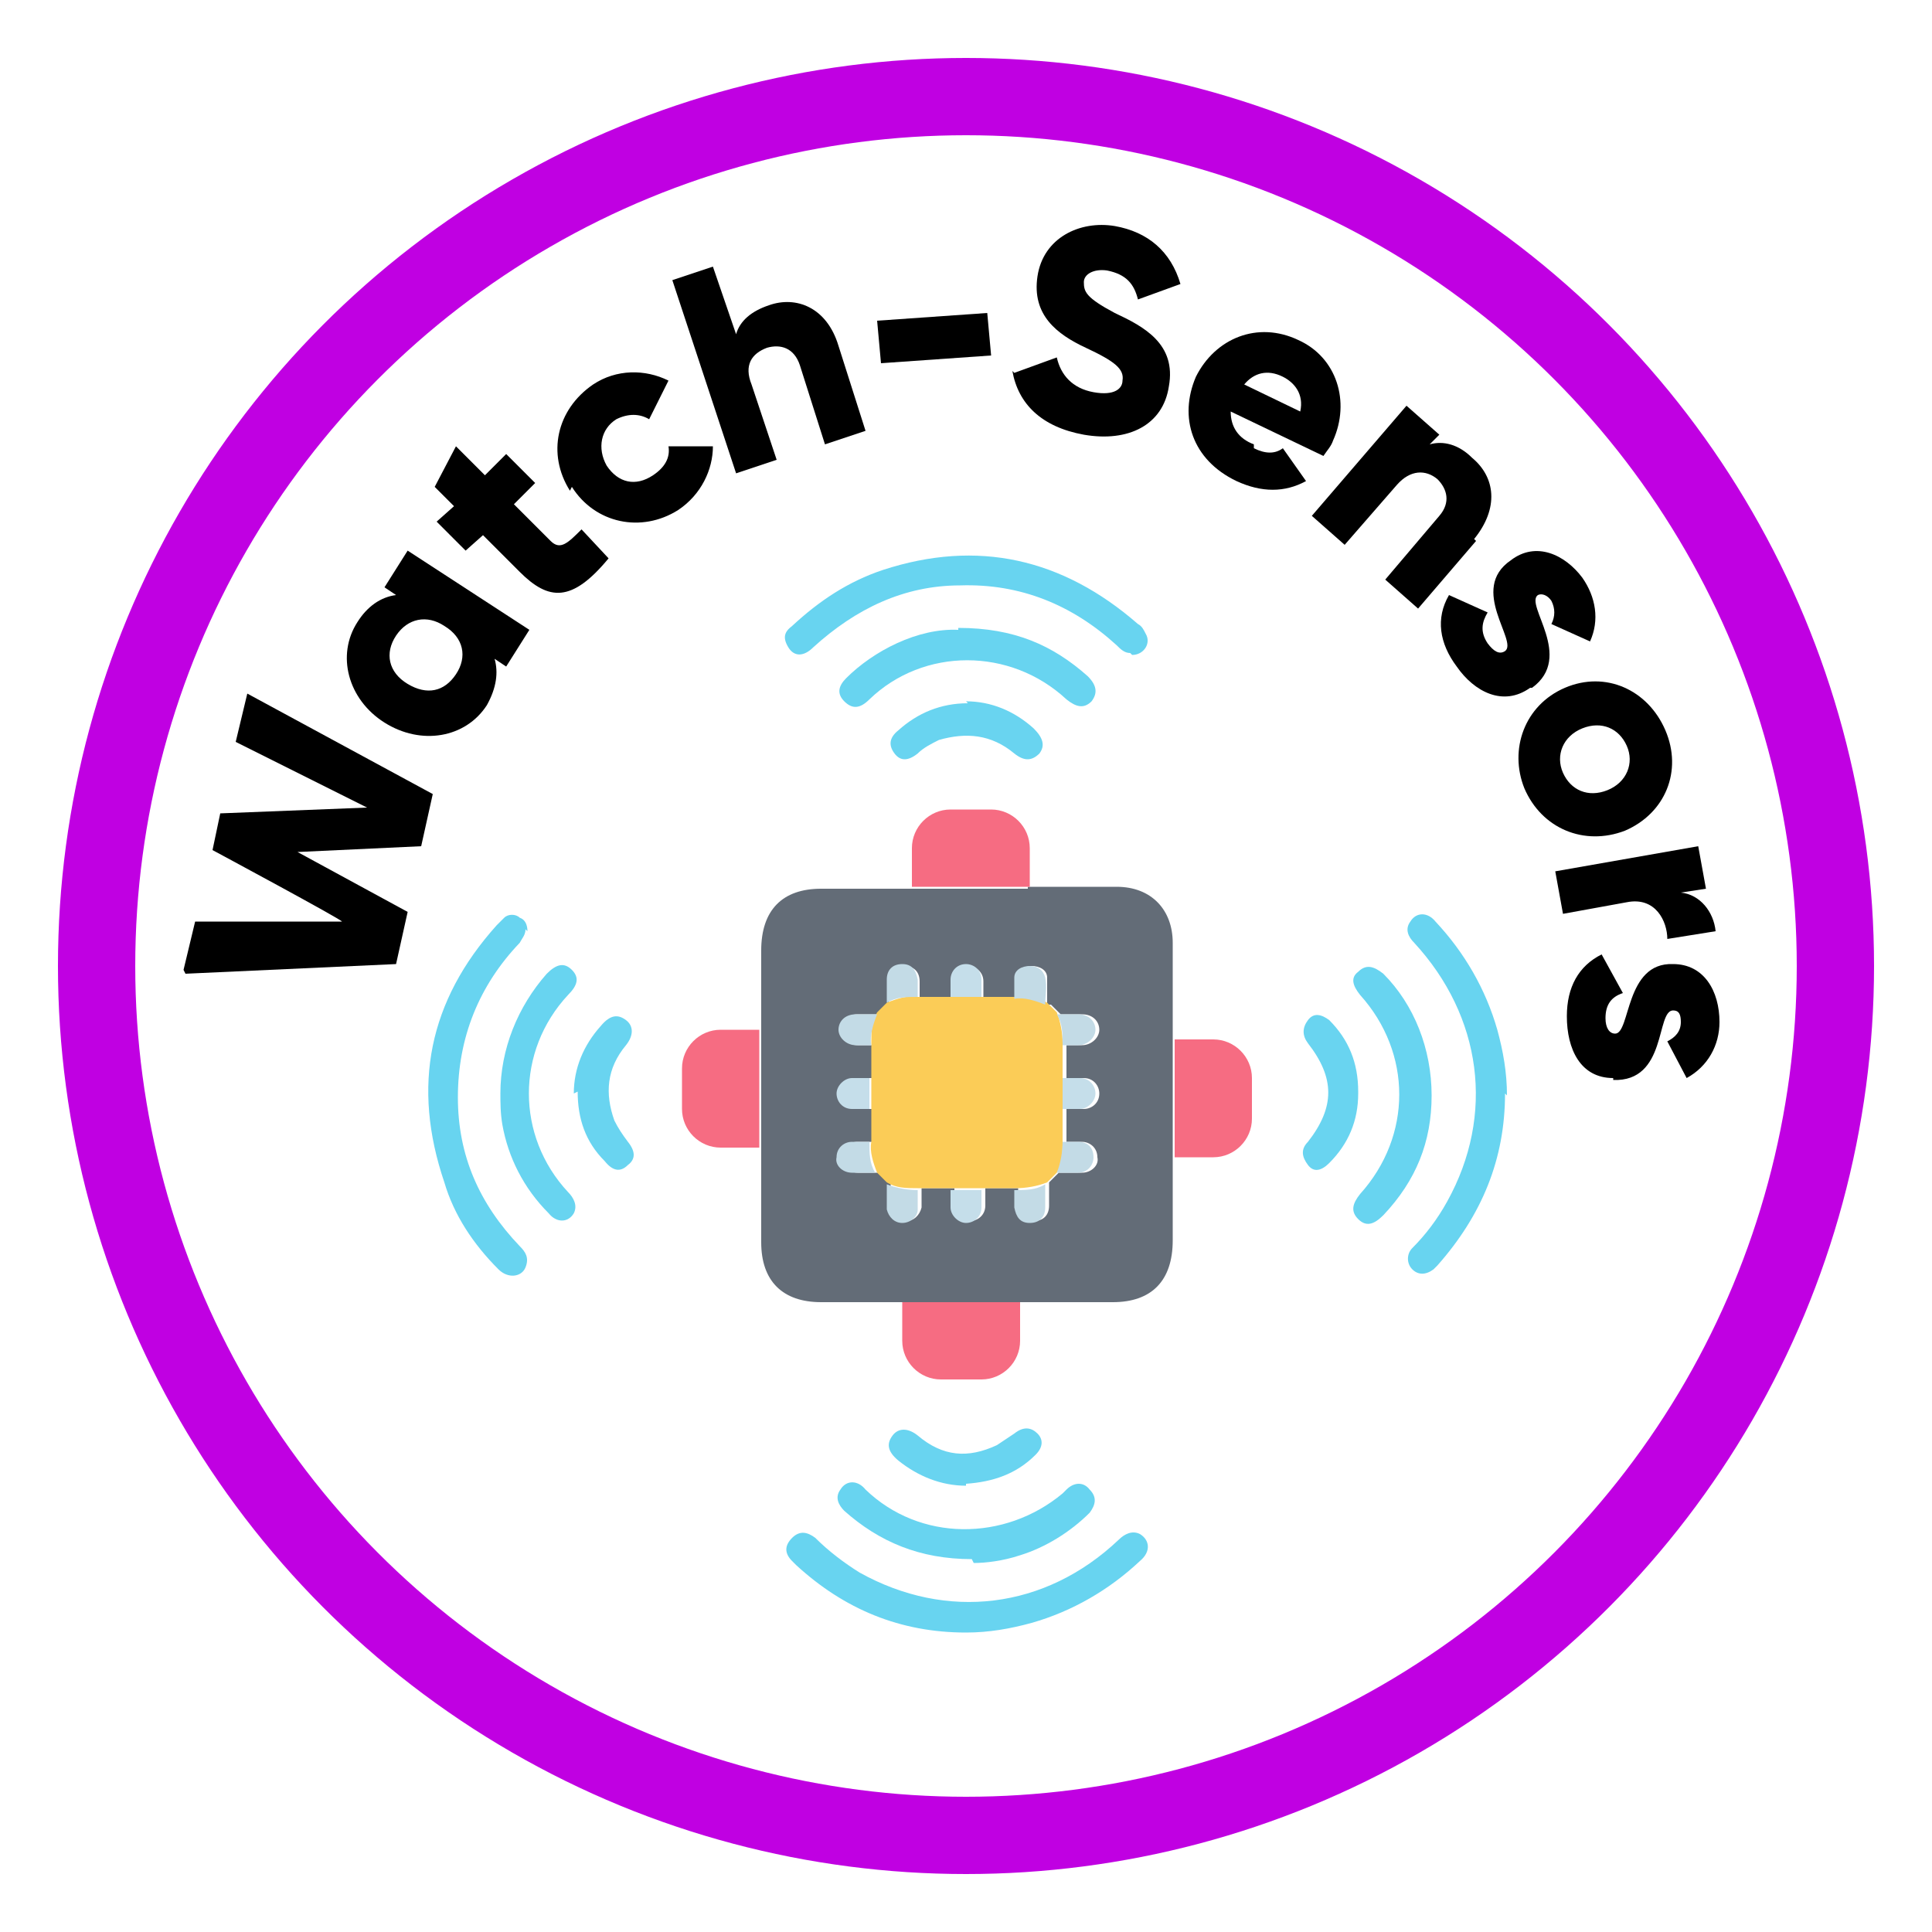 <?xml version="1.0" encoding="UTF-8"?><svg id="Layer_1" xmlns="http://www.w3.org/2000/svg" viewBox="0 0 100 100"><defs><style>.cls-1{fill:#68d4f0;}.cls-2{fill:none;stroke:#c000e2;stroke-miterlimit:10;stroke-width:4px;}.cls-3{fill:#f66c82;}.cls-4{fill:#636c77;}.cls-5{fill:#fbcc57;}.cls-6{fill:#c5deea;}.cls-7{fill:#c3dbe6;}.cls-8{fill:#69d4f0;}</style></defs><circle class="cls-2" cx="50" cy="50" r="45"/><path d="m9.5,50.2l.6-2.5h7.6c0-.1-6.7-3.7-6.7-3.7l.4-1.9,7.6-.3-6.8-3.4.6-2.5,9.6,5.2-.6,2.7-6.4.3,5.7,3.1-.6,2.7-10.9.5Z"/><path d="m21.1,28.5l6.3,4.1-1.2,1.9-.6-.4c.2.7.1,1.5-.4,2.4-1.1,1.7-3.4,2.1-5.3.9-1.9-1.2-2.5-3.5-1.4-5.2.5-.8,1.2-1.3,2-1.4l-.6-.4,1.2-1.9Zm1.9,3.9c-.9-.6-1.9-.4-2.5.5s-.4,1.9.6,2.5,1.9.4,2.5-.5c.6-.9.4-1.9-.6-2.5Z"/><path d="m26.6,26.1l1.9,1.9c.5.5.9.1,1.6-.6l1.4,1.5c-1.9,2.3-3.1,2.2-4.6.7l-1.9-1.9-.9.8-1.5-1.5.9-.8-1-1,1.1-2.1,1.5,1.5,1.1-1.1,1.5,1.5-1.1,1.1Z"/><path d="m29.5,25.4c-1.2-1.9-.7-4.2,1.2-5.5,1.2-.8,2.7-.8,3.9-.2l-1,2c-.5-.3-1.1-.3-1.7,0-.8.5-1,1.5-.5,2.4.6.9,1.5,1.1,2.4.5.6-.4.9-.9.8-1.5h2.3c0,1.2-.6,2.5-1.8,3.3-1.9,1.2-4.3.7-5.5-1.2Z"/><path d="m43.4,17.9l1.4,4.4-2.1.7-1.3-4.1c-.3-.9-1-1.1-1.7-.9-.8.3-1.2.9-.8,1.9l1.3,3.9-2.1.7-3.3-10,2.1-.7,1.2,3.5c.2-.7.8-1.2,1.7-1.5,1.4-.5,3,.1,3.6,2.1Z"/><path d="m45.4,16.6l5.7-.4.2,2.2-5.7.4-.2-2.2Z"/><path d="m52.5,19.3l2.2-.8c.2.9.8,1.6,1.9,1.8,1.1.2,1.5-.2,1.5-.6.1-.6-.4-1-1.9-1.7-1.5-.7-2.8-1.7-2.5-3.7.3-2,2.2-2.9,4-2.6,1.7.3,2.9,1.3,3.4,3l-2.2.8c-.2-.8-.6-1.3-1.6-1.5-.7-.1-1.2.2-1.2.6,0,.5.1.8,1.6,1.6,1.5.7,3.2,1.6,2.8,3.8-.3,2-2.1,2.9-4.4,2.5-2.2-.4-3.4-1.6-3.7-3.3Z"/><path d="m64.9,23.2c.6.3,1.1.3,1.5,0l1.2,1.7c-1.1.6-2.3.6-3.6,0-2.3-1.1-3-3.3-2.1-5.4,1-2,3.2-2.9,5.3-1.9,2,.9,2.7,3.2,1.8,5.2-.1.3-.3.5-.5.8l-4.8-2.3c0,.8.4,1.4,1.2,1.7Zm2.4-1.9c.2-.9-.3-1.5-.9-1.8-.8-.4-1.5-.2-2,.4l2.9,1.4Z"/><path d="m76.4,28l-3,3.5-1.7-1.5,2.8-3.3c.6-.7.4-1.4-.1-1.9-.6-.5-1.4-.5-2.1.3l-2.7,3.1-1.7-1.5,4.9-5.7,1.7,1.5-.5.5c.7-.2,1.5,0,2.2.7,1.2,1,1.4,2.6.1,4.2Z"/><path d="m79.2,35.6c-1.4,1-2.9.2-3.8-1.1-.9-1.2-1.1-2.5-.4-3.7l2,.9c-.3.5-.4,1,0,1.6.3.4.6.6.9.4.7-.5-1.9-3.2.3-4.7,1.3-1,2.8-.3,3.7.9.7,1,.9,2.2.4,3.3l-2-.9c.2-.4.2-.8,0-1.2-.2-.3-.5-.4-.7-.3-.7.5,1.9,3.2-.3,4.8Z"/><path d="m81,35.6c2.1-.9,4.3.1,5.2,2.2s0,4.3-2.1,5.2c-2.1.8-4.3-.1-5.2-2.2-.8-2,0-4.3,2.1-5.2Zm2.2,5.3c1-.4,1.4-1.4,1-2.3-.4-.9-1.3-1.3-2.3-.9-1,.4-1.4,1.4-1,2.3s1.3,1.3,2.3.9Z"/><path d="m88.8,48.2l-2.5.4c0-.9-.6-2.2-2.1-1.9l-3.3.6-.4-2.2,7.4-1.3.4,2.2-1.3.2c1,.1,1.7,1,1.8,2Z"/><path d="m83.5,55.8c-1.7,0-2.4-1.5-2.4-3.2,0-1.5.6-2.6,1.8-3.2l1.1,2c-.6.2-.9.6-.9,1.3,0,.5.2.8.5.8.8,0,.5-3.7,3-3.6,1.6,0,2.4,1.4,2.4,3,0,1.2-.6,2.3-1.7,2.9l-1-1.9c.4-.2.7-.5.7-1,0-.4-.1-.6-.4-.6-.9,0-.3,3.7-3.1,3.6Z"/><path class="cls-4" d="m53.2,45.9h4.6c1.8,0,2.9,1.2,2.9,2.9,0,1.7,0,3.3,0,5,0,2,0,4,0,6,0,1.5,0,2.9,0,4.4,0,2.1-1.1,3.2-3.1,3.2s-3.2,0-4.7,0h-6c-1.5,0-3,0-4.4,0-2,0-3.1-1.1-3.1-3.1,0-1.6,0-3.2,0-4.7v-6c0-1.5,0-2.9,0-4.4,0-2.1,1.1-3.2,3.1-3.2s3.2,0,4.7,0h6Zm1,6.1c0-.5,0-.9,0-1.4,0-.4-.4-.6-.8-.6-.4,0-.7.3-.8.6,0,.4,0,.7,0,1.1h-1.7c0-.3,0-.6,0-.9,0-.5-.4-.8-.8-.8-.4,0-.8.4-.8.8,0,.3,0,.6,0,.9h-1.7c0-.3,0-.6,0-.9,0-.5-.3-.8-.8-.8s-.8.3-.8.8c0,.4,0,.8,0,1.2l-.5.5c-.4,0-.7,0-1.1,0-.6,0-.9.4-.9.8s.4.8.9.8c.3,0,.5,0,.8,0v1.7c-.3,0-.6,0-.9,0-.4,0-.8.3-.8.8,0,.4.3.8.8.8.3,0,.6,0,.9,0v1.7c-.3,0-.6,0-.8,0-.5,0-.8.3-.8.8,0,.4.3.8.8.8.4,0,.8,0,1.2,0l.5.5c0,.4,0,.9,0,1.3,0,.4.4.7.8.7.4,0,.7-.3.8-.7,0-.3,0-.7,0-1h1.7c0,.3,0,.6,0,.9,0,.4.3.8.8.8.4,0,.8-.3.8-.8,0-.3,0-.6,0-.9h1.7c0,.3,0,.6,0,.9,0,.5.3.8.8.8s.8-.3.8-.8c0-.4,0-.8,0-1.2l.5-.5c.4,0,.8,0,1.2,0,.5,0,.9-.4.8-.8,0-.5-.4-.8-.8-.8-.3,0-.6,0-.8,0v-1.7c.3,0,.6,0,.9,0,.4,0,.8-.3.8-.8,0-.4-.3-.8-.8-.8-.3,0-.6,0-.9,0v-1.7c.3,0,.5,0,.8,0,.5,0,.9-.4.9-.8s-.3-.8-.9-.8c-.4,0-.7,0-1.1,0l-.5-.5Z"/><path class="cls-1" d="m27.2,48.1c0,.3-.2.5-.3.7-2.1,2.2-3.2,4.9-3.2,8,0,3,1.1,5.5,3.2,7.7.3.3.5.6.3,1.1-.2.5-.9.6-1.4.1-1.3-1.3-2.3-2.8-2.8-4.5-1.7-5-.8-9.4,2.7-13.3.1-.1.3-.3.4-.4.2-.2.6-.2.8,0,.3.1.4.4.4.7Z"/><path class="cls-1" d="m58.5,33.8c-.3,0-.5-.2-.7-.4-2.3-2.1-5-3.2-8.1-3.1-2.9,0-5.4,1.2-7.6,3.2-.5.5-1,.5-1.3,0s-.2-.8.2-1.1c1.4-1.3,2.9-2.3,4.7-2.9,4.9-1.6,9.3-.6,13.2,2.8.2.1.3.3.4.5.3.5-.1,1.1-.7,1.1Z"/><path class="cls-1" d="m77.9,56.6c0,3.4-1.2,6.3-3.5,8.9,0,0-.2.2-.2.2-.4.3-.8.3-1.1,0s-.3-.8,0-1.1c.7-.7,1.3-1.5,1.8-2.4,2.5-4.5,1.8-9.6-1.7-13.4-.3-.3-.5-.7-.2-1.1.3-.5.9-.5,1.3,0,1.5,1.6,2.6,3.5,3.2,5.6.3,1.1.5,2.2.5,3.4Z"/><path class="cls-1" d="m50,84.5c-3.4,0-6.3-1.2-8.8-3.5,0,0-.2-.2-.2-.2-.4-.4-.4-.8,0-1.2s.8-.3,1.2,0c.7.7,1.5,1.3,2.3,1.8,4.5,2.5,9.6,1.9,13.4-1.7.3-.3.7-.5,1.1-.3.5.3.6.9,0,1.4-1.6,1.5-3.5,2.6-5.6,3.2-1.1.3-2.2.5-3.4.5Z"/><path class="cls-1" d="m50.3,80.7c-2.7,0-4.8-.9-6.6-2.5-.3-.3-.5-.7-.2-1.1.3-.5.9-.5,1.3,0,2.8,2.7,7.2,2.7,10.2.2,0,0,.1-.1.2-.2.4-.4.9-.4,1.2,0,.4.4.3.8,0,1.2-1,1-2.3,1.8-3.6,2.2-.9.3-1.8.4-2.4.4Z"/><path class="cls-1" d="m49.6,32.5c2.9,0,4.9.9,6.7,2.5.5.5.5.9.2,1.3-.4.4-.8.3-1.3-.1-2.9-2.7-7.4-2.7-10.2,0-.5.5-.9.5-1.3.1s-.3-.8.1-1.2c1.4-1.4,3.7-2.6,5.8-2.5Z"/><path class="cls-1" d="m25.9,56.6c0-2.3.9-4.5,2.4-6.2.5-.5.9-.6,1.3-.2.4.4.3.8-.2,1.3-2.7,2.9-2.7,7.3,0,10.2.3.3.5.7.3,1.1-.3.5-.9.5-1.3,0-1.3-1.3-2.1-2.9-2.4-4.6-.1-.6-.1-1.1-.1-1.7Z"/><path class="cls-1" d="m74.1,56.7c0,2.4-.8,4.4-2.5,6.2-.5.5-.9.6-1.3.2s-.3-.8.1-1.3c2.7-3,2.7-7.3,0-10.3-.4-.5-.5-.9-.1-1.2.4-.4.8-.3,1.3.1,1.6,1.6,2.5,3.9,2.5,6.3Z"/><path class="cls-3" d="m46.8,67.4h6c0,.7,0,1.4,0,2,0,1.1-.9,2-2,2-.7,0-1.4,0-2.1,0-1.1,0-2-.9-2-2,0-.7,0-1.4,0-2Z"/><path class="cls-3" d="m53.2,45.9h-6c0-.7,0-1.4,0-2,0-1.1.9-2,2-2,.7,0,1.4,0,2.1,0,1.1,0,2,.9,2,2,0,.7,0,1.4,0,2Z"/><path class="cls-3" d="m39.3,53.4c0,2,0,4,0,6-.7,0-1.4,0-2,0-1.1,0-2-.9-2-2,0-.7,0-1.4,0-2.1,0-1.1.9-2,2-2,.7,0,1.4,0,2,0Z"/><path class="cls-3" d="m60.8,59.8v-6c.7,0,1.4,0,2,0,1.1,0,2,.9,2,2,0,.7,0,1.4,0,2.1,0,1.1-.9,2-2,2-.7,0-1.4,0-2,0Z"/><path class="cls-8" d="m70.3,56.6c0,1.4-.5,2.6-1.5,3.6-.4.4-.8.5-1.1.1s-.4-.8,0-1.2c1.4-1.8,1.4-3.3,0-5.1-.3-.4-.3-.8,0-1.2s.7-.3,1.1,0c1,1,1.5,2.2,1.5,3.7Z"/><path class="cls-8" d="m50,36.3c1.3,0,2.5.5,3.5,1.4.5.5.6.9.3,1.3-.4.4-.8.4-1.3,0-1.2-1-2.5-1.1-3.9-.7-.4.2-.8.4-1.1.7-.5.4-.9.4-1.2,0s-.3-.8.2-1.2c1-.9,2.2-1.4,3.6-1.4Z"/><path class="cls-8" d="m50,76.9c-1.3,0-2.5-.5-3.5-1.3-.6-.5-.6-.9-.3-1.3s.8-.4,1.3,0c1.3,1.1,2.6,1.2,4.1.5.3-.2.6-.4.9-.6.5-.4.9-.3,1.2,0s.3.7-.1,1.1c-1,1-2.2,1.4-3.6,1.5Z"/><path class="cls-8" d="m29.7,56.6c0-1.3.5-2.5,1.4-3.5.5-.6.9-.6,1.3-.3s.4.8,0,1.3c-1,1.2-1.1,2.5-.6,3.9.2.4.4.7.7,1.1.4.5.4.9,0,1.2-.4.4-.8.3-1.2-.2-1-1-1.4-2.2-1.4-3.6Z"/><path class="cls-5" d="m55,57.4v1.7c0,.6,0,1.1-.3,1.6l-.5.5c-.5.2-1.1.3-1.6.3h-5.1c-.6,0-1.1,0-1.6-.3l-.5-.5c-.2-.5-.4-1.1-.3-1.6v-5.1c0-.6,0-1.1.3-1.6l.5-.5c.5-.2,1.1-.4,1.6-.3h5.1c.6,0,1.1,0,1.6.3l.5.5c.2.5.3,1.1.3,1.6v3.3Z"/><path class="cls-7" d="m55,54.1c0-.6,0-1.1-.3-1.6.4,0,.7,0,1.1,0,.6,0,.9.4.9.8s-.4.8-.9.8c-.3,0-.5,0-.8,0Z"/><path class="cls-7" d="m54.7,60.7c.2-.5.3-1.1.3-1.6.3,0,.6,0,.8,0,.5,0,.8.3.8.8,0,.4-.3.8-.8.8-.4,0-.8,0-1.2,0Z"/><path class="cls-7" d="m45.9,61.3c.5.2,1.1.3,1.6.3,0,.3,0,.7,0,1,0,.4-.4.7-.8.7-.4,0-.7-.3-.8-.7,0-.4,0-.9,0-1.3Z"/><path class="cls-7" d="m52.5,61.6c.6,0,1.1,0,1.6-.3,0,.4,0,.8,0,1.2,0,.5-.3.8-.8.8s-.7-.3-.8-.8c0-.3,0-.6,0-.9Z"/><path class="cls-7" d="m47.5,51.6c-.6,0-1.1,0-1.6.3,0-.4,0-.8,0-1.2,0-.5.3-.8.8-.8s.7.3.8.8c0,.3,0,.6,0,.9Z"/><path class="cls-7" d="m54.1,52c-.5-.2-1.1-.4-1.6-.3,0-.4,0-.7,0-1.1,0-.4.4-.6.8-.6.4,0,.7.2.8.6.1.5,0,.9,0,1.4Z"/><path class="cls-7" d="m45.4,52.5c-.2.5-.4,1.1-.3,1.6-.3,0-.5,0-.8,0-.5,0-.9-.4-.9-.8s.3-.8.9-.8c.4,0,.8,0,1.1,0Z"/><path class="cls-7" d="m45,59.1c0,.6,0,1.1.3,1.6-.4,0-.8,0-1.2,0-.5,0-.9-.4-.8-.8,0-.5.4-.8.8-.8.3,0,.6,0,.8,0Z"/><path class="cls-6" d="m50.8,51.6h-1.6c0-.3,0-.6,0-.9,0-.4.3-.8.8-.8.4,0,.8.3.8.8,0,.3,0,.6,0,.9Z"/><path class="cls-6" d="m45,55.8v1.6c-.3,0-.6,0-.9,0-.5,0-.8-.4-.8-.8,0-.4.4-.8.8-.8.3,0,.6,0,.9,0Z"/><path class="cls-6" d="m55,57.4v-1.6c.3,0,.6,0,.9,0,.5,0,.8.4.8.8,0,.4-.4.8-.8.8-.3,0-.6,0-.9,0Z"/><path class="cls-6" d="m49.2,61.6h1.6c0,.3,0,.6,0,.9,0,.5-.4.8-.8.8-.4,0-.8-.4-.8-.8,0-.3,0-.6,0-.9Z"/></svg>